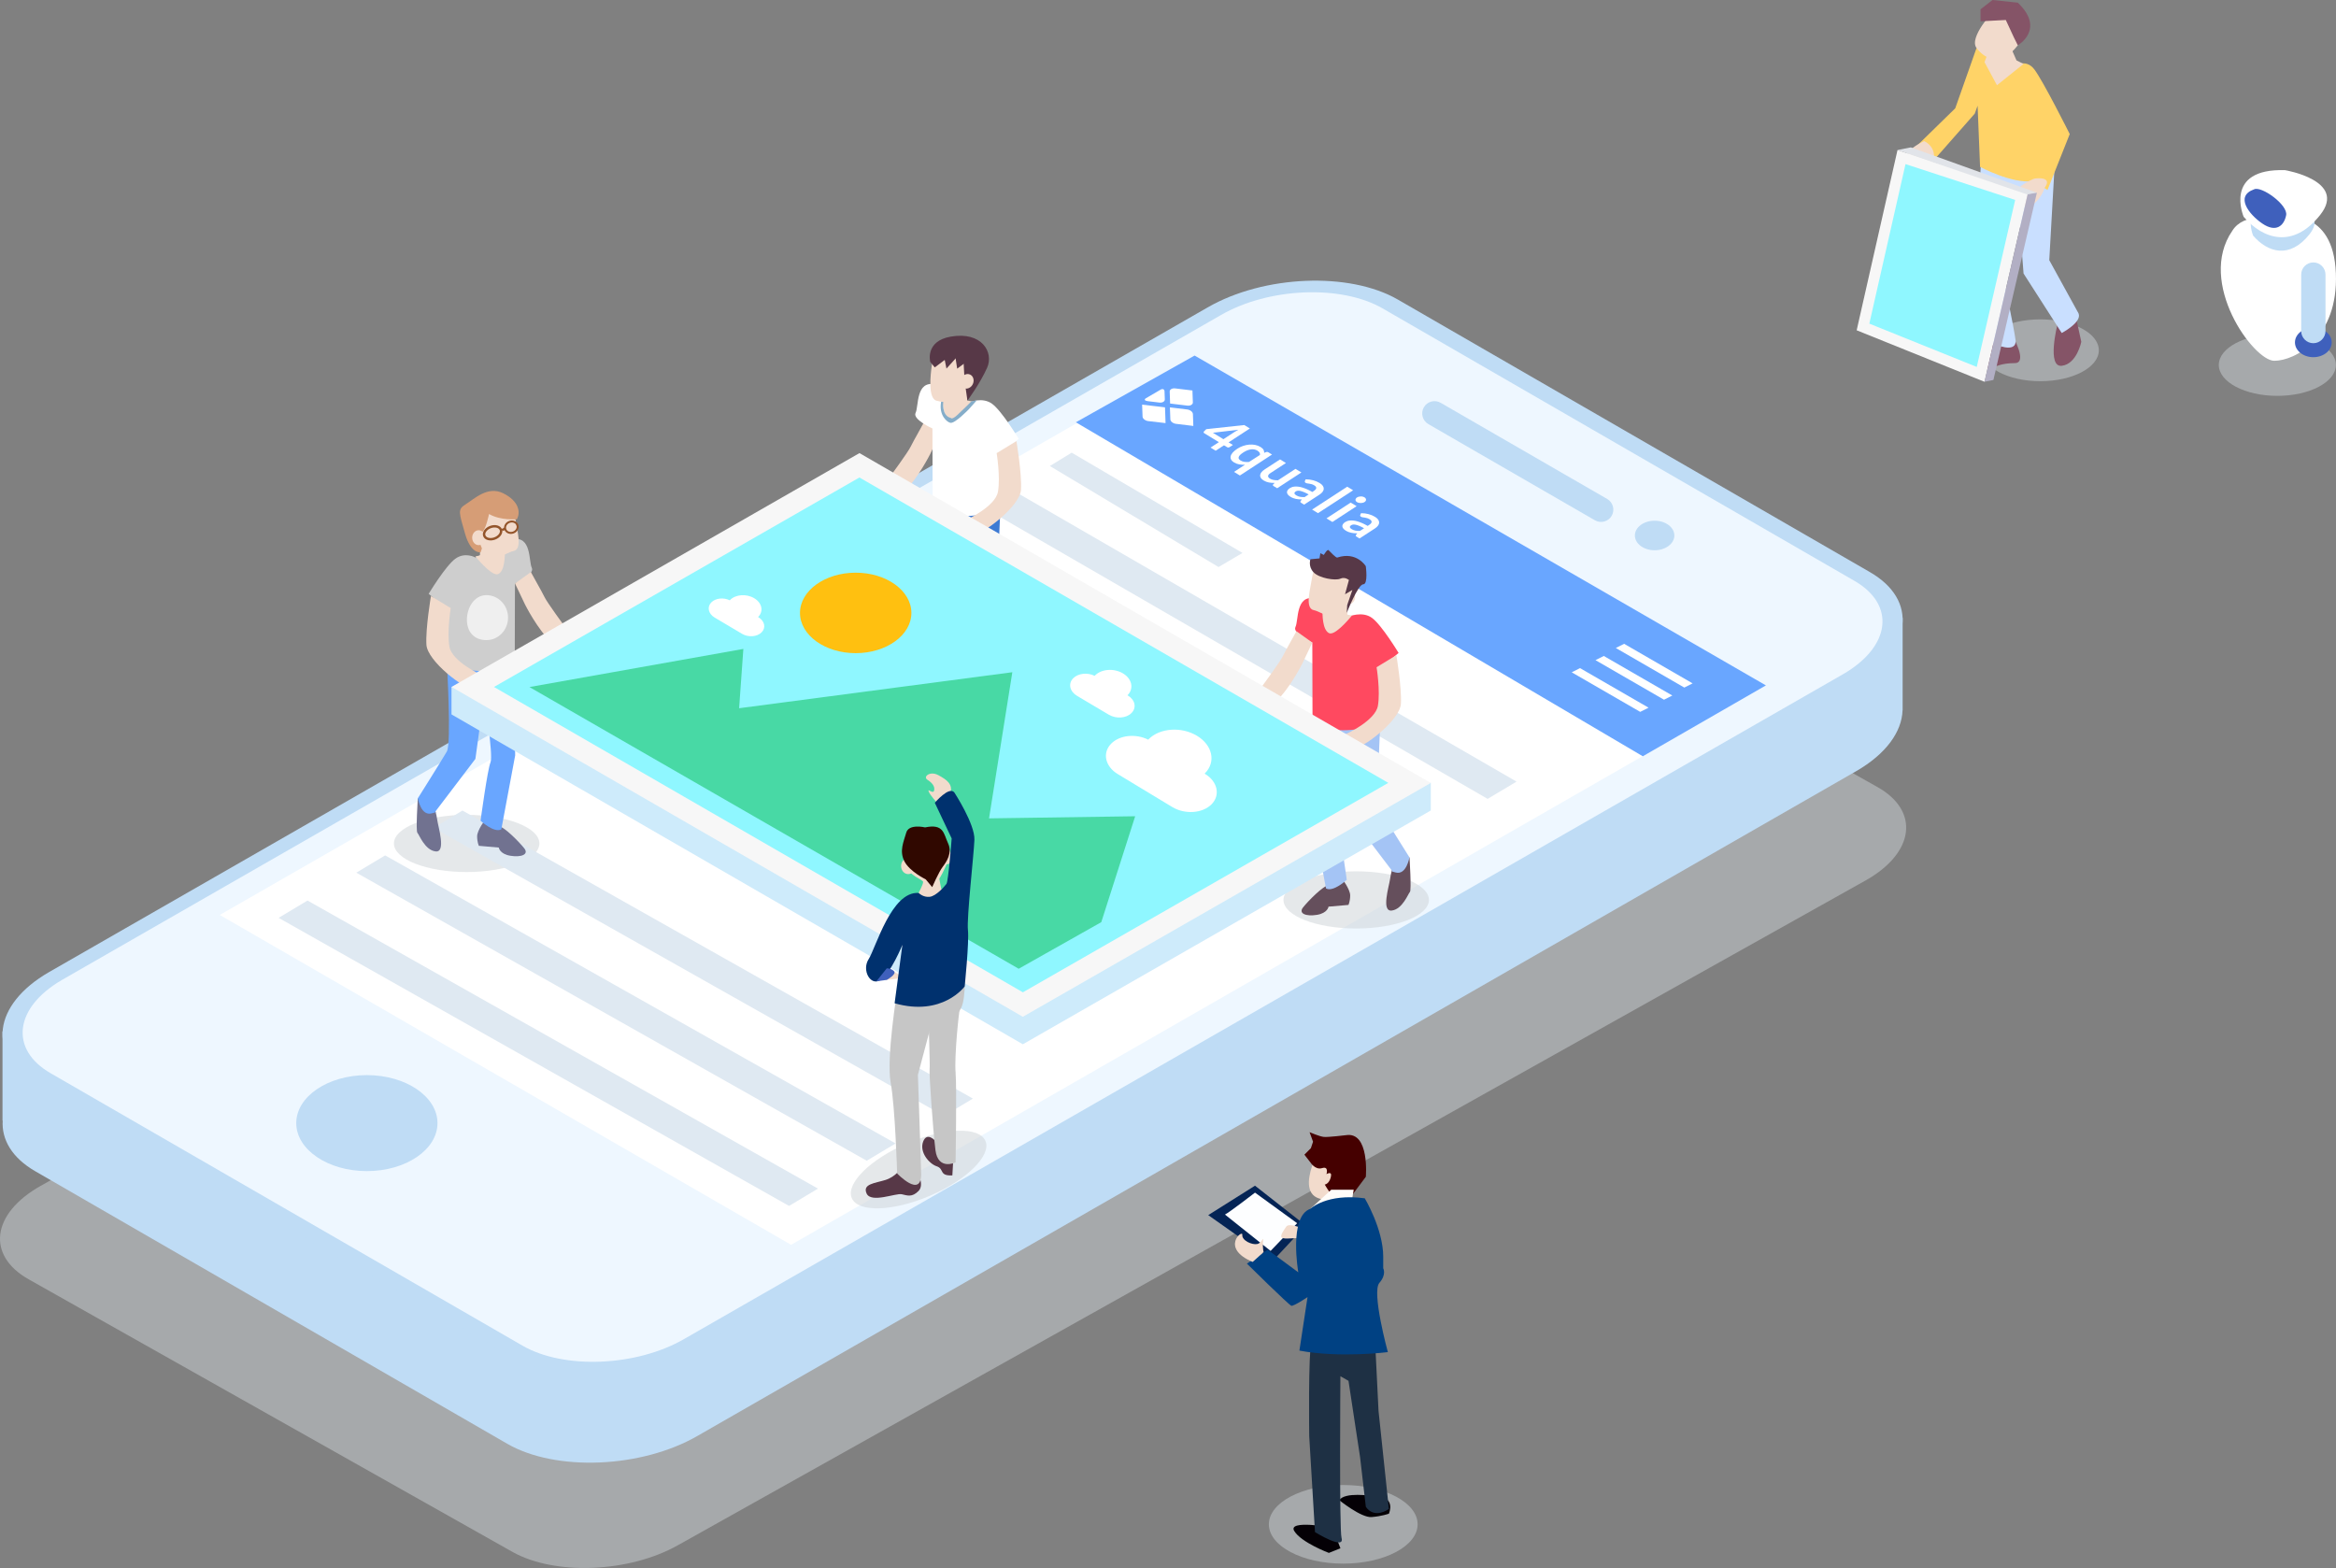 <?xml version="1.0" encoding="utf-8"?>
<!-- Generator: Adobe Illustrator 23.0.6, SVG Export Plug-In . SVG Version: 6.00 Build 0)  -->
<svg version="1.1" id="レイヤー_1" xmlns="http://www.w3.org/2000/svg" xmlns:xlink="http://www.w3.org/1999/xlink" x="0px"
	 y="0px" viewBox="0 0 551.48 370.15" style="enable-background:new 0 0 551.48 370.15;" xml:space="preserve">
<rect x="0" y="0" width="551.48" height="370.15" fill="#808080" stroke="none"/>
<style type="text/css">
	.st0{opacity:0.5;fill:#CCD2D6;enable-background:new    ;}
	.st1{fill:#BFDCF5;}
	.st2{fill:#EEF7FF;}
	.st3{fill:#FFFFFF;}
	.st4{fill:#69A6FF;}
	.st5{fill:#DFE9F2;}
	.st6{fill:#717290;}
	.st7{fill:#CECECE;}
	.st8{fill:#F2DBCC;}
	.st9{fill:#EFEFEF;}
	.st10{fill:#D69D76;}
	.st11{fill:#654F5C;}
	.st12{fill:#3D7AD3;}
	.st13{fill:#573847;}
	.st14{fill:#85ADC9;}
	.st15{fill:#A4C4F5;}
	.st16{fill:#FF4960;}
	.st17{fill:#CEEBFB;}
	.st18{fill:#8FF7FF;}
	.st19{fill:#F7F7F7;}
	.st20{fill:#48D9A5;}
	.st21{fill:#FFC010;}
	.st22{fill:#300800;}
	.st23{fill:#C6C6C6;}
	.st24{fill:#00316E;}
	.st25{fill:#3F60BC;}
	.st26{fill:none;stroke:#93542A;stroke-width:0.567;stroke-miterlimit:10;}
	.st27{fill:none;stroke:#93542A;stroke-width:0.465;stroke-miterlimit:10;}
	.st28{fill:none;stroke:#93542A;stroke-width:0.545;stroke-miterlimit:10;}
	.st29{fill:#042455;}
	.st30{fill:#FDFEFF;}
	.st31{fill:#040005;}
	.st32{fill:#1E3044;}
	.st33{fill:#450000;}
	.st34{fill:#FFFDFA;}
	.st35{fill:#004183;}
	.st36{fill:#855467;}
	.st37{fill:#C9DFFF;}
	.st38{fill:#FFD367;}
	.st39{fill:#B2AFC4;}
	.st40{fill:#E1E4E9;}
</style>
<path class="st0" d="M120.96,366.34c10.01,5.64,27.57,4.94,39.13-1.59l280.35-156.91c11.57-6.51,12.82-16.4,2.8-22.04l-114.19-64.33
	c-10.03-5.64-27.58-4.93-39.13,1.58L9.57,279.96c-11.56,6.52-12.83,16.4-2.81,22.04L120.96,366.34z"/>
<path class="st1" d="M0.59,243.47h23.23L285.09,93.64c13.24-7.64,33.46-8.48,44.93-1.86l93.7,54.09h25.45v21.82h-0.02
	c-0.16,5.01-3.83,10.26-10.93,14.35L164.68,338.96c-13.25,7.65-33.48,8.48-44.94,1.86L8.32,276.49c-5.48-3.16-7.98-7.48-7.68-11.96
	H0.59V243.47z"/>
<path class="st1" d="M11.56,229.49c-13.25,7.65-14.7,19.32-3.23,25.94l111.42,64.33c11.46,6.62,31.69,5.78,44.94-1.87l273.52-156.91
	c13.24-7.64,14.7-19.32,3.23-25.93L330.01,70.72c-11.46-6.62-31.69-5.78-44.93,1.86L11.56,229.49z"/>
<path class="st2" d="M123.36,317.67c9.76,5.64,26.9,4.94,38.18-1.59l273.54-156.91c11.29-6.51,12.51-16.4,2.73-22.04L326.4,72.8
	c-9.78-5.64-26.91-4.93-38.18,1.58L14.68,231.3c-11.27,6.52-12.52,16.4-2.75,22.04L123.36,317.67z"/>
<polygon class="st3" points="51.88,215.99 186.76,293.86 416.9,161.8 282.02,83.93 "/>
<ellipse class="st1" cx="86.61" cy="265.13" rx="16.67" ry="11.33"/>
<g>
	<path class="st1" d="M376.52,122.82l-39.31-22.7c-1.39-0.8-1.87-2.59-1.07-3.97l0,0c0.8-1.39,2.59-1.87,3.97-1.06l39.31,22.7
		c1.39,0.8,1.87,2.59,1.07,3.97l0,0C379.7,123.14,377.91,123.62,376.52,122.82z"/>
	<ellipse class="st1" cx="390.62" cy="126.41" rx="4.66" ry="3.49"/>
</g>
<polygon class="st4" points="282.02,83.93 416.9,161.8 387.83,178.53 253.99,99.69 "/>
<ellipse class="st0" cx="110.17" cy="199.11" rx="17.17" ry="6.75"/>
<ellipse transform="matrix(0.919 -0.393 0.393 0.919 -91.106 107.536)" class="st0" cx="217" cy="276.2" rx="17.17" ry="6.75"/>
<ellipse class="st0" cx="320.17" cy="212.44" rx="17.17" ry="6.75"/>
<g>
	<polygon class="st5" points="186.28,284.68 65.78,216.68 72.6,212.59 193.1,280.59 	"/>
</g>
<g>
	<polygon class="st5" points="204.62,274.01 84.12,206.01 90.93,201.93 211.43,269.93 	"/>
</g>
<g>
	<polygon class="st5" points="222.87,263.43 102.37,195.43 109.18,191.34 229.68,259.34 	"/>
</g>
<g>
	<path class="st6" d="M102.53,190.58c0,0,0.51,1.53,0.71,3.06s2.14,7.66-0.41,7.35s-3.88-3.98-4.29-4.39s0.1-8.17,0.1-8.17
		L102.53,190.58z"/>
	<path class="st6" d="M114.58,193.44c0,0-1.94,2.55-1.94,3.98s0.41,2.25,0.41,2.25l4.7,0.41c0,0,0.2,1.53,2.76,1.94
		c2.55,0.41,4.39-0.31,3.27-1.74c-1.12-1.43-4.8-5.21-6.03-5.21C116.52,195.07,114.58,193.44,114.58,193.44z"/>
	<path class="st4" d="M105.49,156.27c0,0,1.12,19.2,0,21.14s-6.84,11.03-6.84,11.03s0.71,4.29,3.27,3.57s0.61-0.1,0.61-0.1
		l9.7-12.76l2.04-14.81l0,0c0,0,2.25,13.99,1.53,15.62c-0.71,1.63-2.35,13.79-2.35,13.79s3.17,2.96,4.9,2.04l3.27-17.46l-0.41-25.22
		L105.49,156.27z"/>
	<path class="st7" d="M112.23,131.6c0,0-2.45-1.38-4.75,0.31c-2.3,1.68-6.28,8.27-6.28,8.27s2.6,2.3,3.68,2.76
		c1.07,0.46,0,13.79,0,13.79s5,1.89,10.26,1.68c3.44-0.13,6.38-1.53,6.38-1.53l0.05-19.15c0,0,4.75-2.14,3.98-3.68
		c-0.77-1.54,0-7.66-4.6-6.74L112.23,131.6z"/>
	<path class="st8" d="M120.05,119.5c0.92,0.61,1.38,1.23,1.68,3.37c0.31,2.14,1.68,6.74-0.46,7.2c-2.14,0.46-3.98,2.76-6.13,0.15
		c-2.14-2.6-4.29-6.89-4.29-7.35C110.86,122.41,120.05,119.5,120.05,119.5z"/>
	<path class="st8" d="M117.6,130.07l1.58-0.05c0,0,0.17,3.63-0.98,5.02c-0.28,0.34-0.58,0.54-0.91,0.54c-1.68,0-5.05-4.24-5.05-4.24
		l1.07-0.2l0.05-3.17L117.6,130.07z"/>
	<path class="st8" d="M106.41,143.55c0,0-0.92,5.59-0.31,9.11s7.51,6.66,7.51,6.66s1.99-0.77,1.99,0.46s0.31,3.75-2.91,3.37
		c-3.22-0.38-11.79-7.12-12.02-10.95s1.07-11.49,1.07-11.49L106.41,143.55z"/>
	<path class="st8" d="M125.33,135.05c0.08,0.23,2.6,4.6,3.22,5.9c0.61,1.3,4.9,7.12,4.9,7.12s0.08,6.59-3.22,3.6
		c-3.29-2.99-6.28-8.96-6.28-8.96l-2.37-4.98L125.33,135.05z"/>
	<path class="st9" d="M119.94,145.8c0,2.93-2.29,5.31-5.11,5.31s-4.6-1.87-4.6-4.8c0-2.93,1.78-5.82,4.6-5.82
		S119.94,142.87,119.94,145.8z"/>
	<path class="st10" d="M115.45,121.34c0,0-0.77,3.83-1.68,4.29c-0.92,0.46-1.53,0-1.53,0l1.53,3.83l-0.31,0.92
		c0,0-2.3,0.46-3.68-4.44c-1.38-4.9-1.84-5.67,0.15-6.89c1.99-1.23,5.21-4.44,8.88-2.6c3.68,1.84,4.14,4.44,3.22,6.13
		C122.04,122.57,118.21,122.95,115.45,121.34z"/>
	<ellipse class="st8" cx="113" cy="126.93" rx="1.53" ry="1.76"/>
</g>
<polygon class="st3" points="397.63,162.31 381.46,152.97 383.42,151.98 399.59,161.32 "/>
<polygon class="st3" points="392.84,165.18 376.66,155.84 378.62,154.85 394.8,164.19 "/>
<polygon class="st3" points="387.22,168.05 371.05,158.71 373.01,157.72 389.19,167.06 "/>
<g>
	<polygon class="st5" points="287.67,133.86 247.85,110.01 253,106.86 293.33,130.53 	"/>
</g>
<g>
	<polygon class="st5" points="351.2,188.59 232.33,119.86 239.15,115.78 358.02,184.51 	"/>
</g>
<g>
	<path class="st8" d="M218.21,99.54c-0.08,0.23-2.6,4.6-3.22,5.9c-0.61,1.3-4.9,7.12-4.9,7.12s-0.08,6.59,3.22,3.6
		c3.29-2.99,6.28-8.96,6.28-8.96l2.37-4.98L218.21,99.54z"/>
	<path class="st11" d="M239.17,154c0,0-0.51,1.53-0.71,3.06s-2.14,7.66,0.41,7.35s3.88-3.98,4.29-4.39c0.41-0.41-0.1-8.17-0.1-8.17
		L239.17,154z"/>
	<path class="st11" d="M227.12,156.86c0,0,1.94,2.55,1.94,3.98c0,1.43-0.41,2.25-0.41,2.25l-4.7,0.41c0,0-0.2,1.53-2.76,1.94
		s-4.39-0.31-3.27-1.74c1.12-1.43,4.8-5.21,6.03-5.21C225.18,158.49,227.12,156.86,227.12,156.86z"/>
	<path class="st12" d="M236.21,119.68c0,0-1.12,19.2,0,21.14s6.84,11.03,6.84,11.03s-0.71,4.29-3.27,3.57
		c-2.55-0.71-0.61-0.1-0.61-0.1l-9.7-12.76l0.41-14.81h-2.45c0,0-2.25,13.99-1.53,15.62c0.71,1.63,2.35,13.79,2.35,13.79
		s-3.17,2.96-4.9,2.04l-3.27-17.46l0.41-25.22L236.21,119.68z"/>
	<path class="st3" d="M228.91,94.97c0,0,3.01-1.33,5.31,0.36c2.3,1.68,6.28,8.27,6.28,8.27s-2.6,2.3-3.68,2.76
		c-1.07,0.46,0,13.79,0,13.79s-5,1.89-10.26,1.68c-3.44-0.13-6.38-1.53-6.38-1.53l-0.05-19.15c0,0-4.75-2.14-3.98-3.68
		c0.77-1.53,0-7.66,4.6-6.74L228.91,94.97z"/>
	<path class="st8" d="M221.66,82.92c-0.92,0.61-1.38,1.23-1.68,3.37c-0.31,2.14-0.97,7.86,1.17,8.32s4.06,1.07,6.2-1.53
		c2.14-2.6,3.5-6.33,3.5-6.79S221.66,82.92,221.66,82.92z"/>
	<path class="st8" d="M224.11,93.49l-1.58-0.05c0,0-0.17,3.63,0.98,5.02c0.28,0.34,0.58,0.54,0.91,0.54c1.68,0,5.05-4.24,5.05-4.24
		l-1.07-0.2l-0.05-3.17L224.11,93.49z"/>
	<path class="st8" d="M235.29,106.97c0,0,0.92,5.59,0.31,9.11c-0.61,3.52-7.51,6.66-7.51,6.66s-1.99-0.77-1.99,0.46
		c0,1.23-0.31,3.75,2.91,3.37c3.22-0.38,11.79-7.12,12.02-10.95c0.23-3.83-1.07-11.49-1.07-11.49L235.29,106.97z"/>
	<path class="st13" d="M227.32,82.72l-2.25,2.49l-1.63,1.8l-0.41-2.04l-2.35,1.76l-1.07-1.3c0,0-1.3-4.9,4.85-5.97
		c7.31-1.27,10.21,3.68,8.58,7.35s-4.65,7.76-4.65,7.76l-0.66-4.62L227.32,82.72z"/>
	
		<ellipse transform="matrix(0.414 -0.91 0.91 0.414 51.974 260.507)" class="st8" cx="228.25" cy="89.9" rx="1.76" ry="1.53"/>
	<path class="st13" d="M225.51,84.04l0.46,2.99l2.99-2.22c0,0-0.77-2.76-1-2.76S225.51,84.04,225.51,84.04z"/>
	<path class="st14" d="M224.49,98.67c0,0,0.23,0.49,1.56-0.74c1.33-1.23,3.27-3.17,3.27-3.17l1.29-0.27c0,0-1.67,1.9-1.88,2.11
		c-0.2,0.2-3.26,3.37-4.33,3.22c-0.77-0.11-2.83-1.76-2.22-4.98l0.5,0.03C222.68,94.87,222.24,98.16,224.49,98.67z"/>
</g>
<g>
	<path class="st11" d="M328.86,204.54c0,0-0.51,1.53-0.71,3.06c-0.2,1.53-2.14,7.66,0.41,7.35c2.55-0.31,3.88-3.98,4.29-4.39
		s-0.1-8.17-0.1-8.17L328.86,204.54z"/>
	<path class="st11" d="M316.81,207.39c0,0,1.94,2.55,1.94,3.98s-0.41,2.25-0.41,2.25l-4.7,0.41c0,0-0.2,1.53-2.76,1.94
		s-4.39-0.31-3.27-1.74c1.12-1.43,4.8-5.21,6.02-5.21C314.87,209.03,316.81,207.39,316.81,207.39z"/>
	<path class="st15" d="M325.9,170.22c0,0-1.12,19.2,0,21.14s6.84,11.03,6.84,11.03s-0.71,4.29-3.27,3.57
		c-2.55-0.71-0.61-0.1-0.61-0.1l-9.7-12.76l0.41-14.81h-2.45c0,0-2.25,13.99-1.53,15.62c0.71,1.63,2.35,13.79,2.35,13.79
		s-3.17,2.96-4.9,2.04l-3.27-17.46l0.41-25.22L325.9,170.22z"/>
	<path class="st16" d="M318.39,145.56c0,0,3.22-1.38,5.51,0.31c2.3,1.68,6.28,8.27,6.28,8.27s-2.6,2.3-3.68,2.76
		c-1.07,0.46,0,13.79,0,13.79s-5,1.89-10.26,1.68c-3.44-0.13-6.38-1.53-6.38-1.53l-0.05-19.15c0,0-4.75-2.14-3.98-3.68
		c0.77-1.53,0-7.66,4.6-6.74L318.39,145.56z"/>
	<path class="st8" d="M311.35,133.46c-0.92,0.61-1.38,1.23-1.68,3.37c-0.31,2.14-1.68,6.74,0.46,7.2c2.14,0.46,3.98,2.76,6.13,0.15
		s4.29-6.89,4.29-7.35C320.54,136.37,311.35,133.46,311.35,133.46z"/>
	<ellipse class="st8" cx="318.39" cy="140.89" rx="1.53" ry="1.76"/>
	<path class="st8" d="M313.8,144.03l-1.58-0.05c0,0-0.17,3.63,0.98,5.02c0.28,0.34,0.58,0.54,0.91,0.54c1.68,0,5.05-4.24,5.05-4.24
		l-1.07-0.2l-0.05-3.17L313.8,144.03z"/>
	<path class="st13" d="M315.69,131.62c-0.29,0.1-1.74-1.43-2.04-1.74c-0.31-0.31-1.12,1.12-1.12,1.12l-0.82-0.41l-0.2,1.23
		l-2.14,0.2c0,0-0.61,1.63,0.71,3.06c1.32,1.43,5.21,2.04,6.33,1.53c1.12-0.51,2.04,0.31,2.04,0.31l-0.92,3.37l1.74-1.02l-1.23,3.57
		l-0.1,1.84c0,0,2.66-6.74,3.88-6.74s0.61-4.29,0.61-4.29S320.28,130.09,315.69,131.62z"/>
	<path class="st8" d="M324.98,157.51c0,0,0.92,5.59,0.31,9.11c-0.61,3.52-7.51,6.66-7.51,6.66s-1.99-0.77-1.99,0.46
		s-0.31,3.75,2.91,3.37c3.22-0.38,11.79-7.12,12.02-10.95c0.23-3.83-1.07-11.49-1.07-11.49L324.98,157.51z"/>
	<path class="st8" d="M306.06,149.01c-0.08,0.23-2.6,4.6-3.22,5.9c-0.61,1.3-4.9,7.12-4.9,7.12s-0.08,6.59,3.22,3.6
		c3.29-2.99,6.28-8.96,6.28-8.96l2.37-4.98L306.06,149.01z"/>
</g>
<polygon class="st17" points="327.53,184.79 327.53,185.41 202.9,113.46 117.66,162.31 117.9,161.08 106.59,162.15 106.59,168.65 
	241.47,246.52 337.78,191.33 337.78,184.79 "/>
<g>
	<polygon class="st18" points="111.6,162.16 202.9,109.84 332.77,184.82 241.47,237.14 	"/>
	<path class="st19" d="M202.89,112.72l124.86,72.09l-86.27,49.44l-124.86-72.08L202.89,112.72 M202.9,106.96l-96.31,55.2
		l134.88,77.87l96.31-55.2L202.9,106.96L202.9,106.96z"/>
</g>
<polygon class="st20" points="124.99,162.19 175.49,153.19 174.49,167.19 238.99,158.69 233.49,193.19 267.99,192.69 259.99,217.69 
	240.49,228.69 "/>
<ellipse class="st21" cx="202.01" cy="144.69" rx="13.15" ry="9.5"/>
<g>
	<path class="st8" d="M211.3,229.52l1.53,0.92l-0.69,0.54c0,0-3.52,0.46-3.14,0.31C209.39,231.13,211.3,229.52,211.3,229.52z"/>
	<path class="st13" d="M220.84,269.36c0,0-1.99-2.3-2.91,0.15c-0.92,2.45,1.38,5.21,3.22,5.82c1.84,0.61,0.46,2.3,3.68,2.14
		l0.31-5.36L220.84,269.36z"/>
	<path class="st13" d="M212.72,275.79c0,0-1.23,1.99-3.68,2.76s-5.51,0.92-4.44,3.22c1.07,2.3,6.89-0.15,8.27,0.15
		c1.38,0.31,2.45,0.77,3.98-0.77s-0.46-4.9-0.46-4.9L212.72,275.79z"/>
	<path class="st8" d="M216.86,210.8c0,0,1.07-1.99,1.07-2.6s-3.68-1.53-3.68-3.83s1.07-6.89,2.6-6.59c1.53,0.31,8.58,1.07,7.35,4.44
		s-2.45,5.21-2.45,5.21l0.46,2.45l1.53-0.15C223.75,209.72,220.38,216.16,216.86,210.8z"/>
	<ellipse class="st8" cx="214.41" cy="204.44" rx="1.68" ry="1.91"/>
	<ellipse class="st8" cx="223.29" cy="202.45" rx="1.68" ry="1.61"/>
	<path class="st22" d="M218.39,195.32c0,0-3.83-0.92-4.44,1.23s-1.68,4.29-0.46,6.74c1.23,2.45,5.05,4.29,5.05,4.29l1.53,1.84
		c0,0,1.53-3.52,2.45-4.75s2.37-3.29,1.3-5.59S222.83,194.4,218.39,195.32z"/>
	<path class="st23" d="M213.33,232.14l-1.53,1.84c0,0-2.6,15.78-1.53,21.6s1.53,21.44,1.53,21.44s5.67,5.94,5.67,0.15
		c0-0.92-0.77-23.44-0.77-23.44l3.22-12.1c0,0,4.9,0.92,7.05-3.83c1.14-2.52,0.77-9.19,0.77-9.19L213.33,232.14z"/>
	<path class="st23" d="M226.66,237.65c-0.31,1.23-1.38,11.79-1.07,15.47s0,21.29,0,21.29s-4.14,1.99-4.75-2.91
		s-1.53-18.38-1.38-18.99s-0.31-13.17-0.31-13.17L226.66,237.65z"/>
	<path class="st8" d="M221.07,189.35c0,0-1.53-1.68-1.84-2.53c-0.31-0.84,1.07,0.77,1.3-0.23s-0.54-1.84-1.61-2.53
		s0.61-2.14,2.6-1.07c1.99,1.07,3.52,2.14,2.83,4.29L221.07,189.35z"/>
	<path class="st24" d="M219.46,211.71c1.53-0.15,3.52-2.45,3.98-3.06s1.23-10.72,1.23-10.72l-3.98-8.42c0,0,3.37-3.98,4.6-2.45
		c0,0,4.9,7.51,4.75,11.18c-0.15,3.68-1.84,18.38-1.53,21.29s-0.77,13.33-0.77,13.33s-5.21,7.2-16.54,3.98l1.84-13.79
		c0,0-2.76,6.79-5.21,8.32c-2.35,1.47-4.44-2.35-2.76-4.95s5.36-16.08,11.79-15.62C216.86,210.8,217.93,211.87,219.46,211.71z"/>
	<path class="st25" d="M206.9,231.65l2.45-0.33c0,0,2.35-1.3,1.74-2.02c-0.61-0.71-1.74-0.71-1.74-0.71L206.9,231.65z"/>
</g>
<g>
	<path class="st3" d="M266.23,164.16l-0.06-0.03c0.02-0.02,0.04-0.04,0.06-0.06c1.51-1.55,1-3.84-1.13-5.11
		c-2.14-1.27-5.1-1.04-6.61,0.51c-0.02,0.02-0.04,0.05-0.07,0.07c-1.71-0.84-3.91-0.6-5.07,0.58c-1.23,1.26-0.82,3.12,0.92,4.15
		l7.5,4.45c1.74,1.03,4.15,0.85,5.37-0.42C268.38,167.05,267.97,165.19,266.23,164.16z"/>
</g>
<g>
	<path class="st3" d="M179.02,145.69l-0.05-0.03c0.02-0.02,0.03-0.03,0.05-0.05c1.3-1.34,0.87-3.31-0.98-4.4
		c-1.85-1.09-4.39-0.9-5.7,0.44c-0.02,0.02-0.04,0.04-0.06,0.06c-1.47-0.72-3.37-0.52-4.36,0.5c-1.06,1.09-0.7,2.69,0.8,3.58
		l6.46,3.83c1.5,0.89,3.57,0.73,4.63-0.36C180.88,148.18,180.52,146.58,179.02,145.69z"/>
</g>
<g>
	<path class="st3" d="M284.48,182.69l-0.1-0.06c0.03-0.03,0.07-0.06,0.1-0.1c2.63-2.66,1.78-6.61-1.89-8.83s-8.78-1.86-11.41,0.79
		c-0.04,0.04-0.07,0.08-0.11,0.12c-2.93-1.47-6.73-1.1-8.74,0.94c-2.14,2.16-1.45,5.37,1.54,7.18l12.87,7.78
		c2.99,1.8,7.14,1.52,9.28-0.64C288.15,187.71,287.46,184.5,284.48,182.69z"/>
</g>
<g>
	
		<ellipse transform="matrix(0.94 -0.341 0.341 0.94 -35.917 47.178)" class="st26" cx="116.29" cy="125.79" rx="2.08" ry="1.44"/>
	
		<ellipse transform="matrix(0.94 -0.341 0.341 0.94 -35.205 48.61)" class="st27" cx="120.72" cy="124.48" rx="1.51" ry="1.33"/>
	<line class="st28" x1="119.27" y1="124.77" x2="118.5" y2="125.12"/>
</g>
<g>
	<ellipse class="st0" cx="317.11" cy="359.84" rx="17.56" ry="9.28"/>
	<polygon class="st29" points="285.24,286.85 300.5,297.62 308.27,289.31 296.28,279.9 	"/>
	<path class="st30" d="M289.19,286.72c1.09-0.55,7.09-5.18,7.09-5.18l9.95,7.22l-6.27,6.54L289.19,286.72z"/>
	<path class="st8" d="M309.36,290.67c-0.41,0-4.91-2.32-5.72-1.09s-1.77,2.45-0.68,2.73c1.09,0.27,4.09-0.41,4.5,0.41
		C307.86,293.53,309.36,290.67,309.36,290.67z"/>
	<path class="st31" d="M314.54,360.59c0,0-10.63-1.91-9,0.82c1.64,2.73,8.18,5.18,8.18,5.18l2.73-1.09L314.54,360.59z"/>
	<path class="st31" d="M324.35,353.14c-0.82,0-6.81-1-8.18,1c0,0,5.18,4.19,7.63,3.99s4.09-0.8,4.09-0.8S329.8,353.14,324.35,353.14
		z"/>
	<path class="st32" d="M309.63,316.16c-0.82,3.54-0.55,22.9-0.55,22.9l1.36,22.62c0,0,7.14,4.42,6.27,1.36
		c-0.55-1.91-0.27-38.16-0.27-38.16l1.91,1.09l2.73,17.99l1.36,11.72c0,0,1.64,3,5.45,0.55l-2.45-23.17l-0.82-16.63L309.63,316.16z"
		/>
	<path class="st8" d="M311.81,270.63c0,0-8.51,14.78,4.09,12.27C315.9,282.9,324.9,269.41,311.81,270.63z"/>
	<path class="st33" d="M317.74,267.98c0,0-4.19,0.51-5.21,0.41s-3.37-1.12-3.37-1.12l0.82,2.25l-0.51,1.53l-1.53,1.53l1.43,1.84
		c0,0,1.12,1.84,2.76,1.33c1.64-0.51,1.02,1.43,1.02,1.43s1.43-0.92,1.02,0.72c-0.41,1.64-1.43,1.74-1.43,1.74s1.12,1.94,1.53,2.15
		c0.41,0.2,3.88,1.74,3.88,1.74l4.29-5.72C322.45,277.79,323.37,267.06,317.74,267.98z"/>
	<polygon class="st34" points="309.36,285.35 314.27,280.86 319.58,280.86 319.17,283.31 	"/>
	<path class="st35" d="M322.19,282.88c0,0,4.36,7.26,4.36,13.8s0,2.72,0,2.72s0.83,1.46-0.91,3.45c-1.88,2.16,2,16.34,2,16.34
		s-11.36,1.44-20.88-0.36l1.92-12.62c0,0-3.27,2.18-3.82,2.04c-0.55-0.14-10.49-9.95-10.49-9.95l4.91-3.27l7.22,5.32
		c0,0-2.32-13.22,2.86-14.99C309.36,285.35,313.19,281.65,322.19,282.88z"/>
	<path class="st8" d="M298.32,295.57c0,0-0.27-0.82-0.14-2.45c0.13-1.63-0.14,0.27-1.36,0.55c-1.23,0.27-3.68-0.82-3.54-2.18
		c0.14-1.36-5.32,3.13,2.45,6.41L298.32,295.57z"/>
</g>
<g>
	<g>
		<g>
			<path class="st3" d="M275.16,99.88l-0.03-0.92l0,0l-0.03-0.94l-0.07-1.86L273.7,96l0,0l-1.37-0.16l-2.7-0.32l0.1,2.7l0,0v0.11
				c0.02,0.51,0.63,0.99,1.36,1.08l0.28,0.03l0,0L275.16,99.88z"/>
		</g>
	</g>
	<g>
		<g>
			<path class="st3" d="M281.61,94.99l-0.07-1.89l0,0l-0.03-0.92l-3.91-0.47l0,0l-0.16-0.02c-0.73-0.09-1.32,0.26-1.3,0.76
				l0.01,0.19l0,0l0.09,2.62l1.33,0.16l0,0l2.73,0.33C281.04,95.84,281.62,95.49,281.61,94.99z"/>
		</g>
		<g>
			<path class="st3" d="M281.72,100.55l-0.03-0.92l0,0l-0.07-1.89c-0.02-0.51-0.63-0.99-1.37-1.08l-2.73-0.33l0,0l-1.33-0.16
				l0.1,2.7l0,0v0.11c0.02,0.51,0.63,0.99,1.37,1.08l0.28,0.03l0,0L281.72,100.55z"/>
		</g>
		<g>
			<path class="st3" d="M273.97,92c0.51-0.3,0.93-0.12,0.95,0.38l0.07,1.89c0.02,0.51-0.57,0.85-1.3,0.76l-2.73-0.33
				c-0.73-0.09-0.92-0.4-0.41-0.7L273.97,92z"/>
		</g>
	</g>
</g>
<g>
	<path class="st3" d="M291.06,105.04l-0.8,0.52c-0.08,0.05-0.16,0.08-0.27,0.08s-0.2-0.02-0.29-0.07l-0.74-0.45l-1.97,1.28
		l-1.21-0.74l1.97-1.28l-3.44-2.1c-0.1-0.06-0.15-0.13-0.16-0.21s0.01-0.15,0.08-0.22l0.55-0.54l8.97-0.97l1.32,0.81l-5.03,3.28
		L291.06,105.04z M288.82,103.68l2.64-1.72c0.25-0.16,0.54-0.33,0.88-0.51l-6,0.71L288.82,103.68z"/>
	<path class="st3" d="M300.3,107.3l-7.59,4.95l-1.39-0.85l2.59-1.69c-0.47,0.02-0.93-0.01-1.37-0.09s-0.85-0.24-1.23-0.47
		c-0.32-0.19-0.54-0.41-0.67-0.66s-0.17-0.51-0.11-0.78c0.06-0.28,0.22-0.57,0.48-0.87c0.26-0.3,0.63-0.6,1.09-0.91
		c0.42-0.28,0.88-0.5,1.36-0.66c0.48-0.17,0.96-0.27,1.45-0.31c0.49-0.04,0.96-0.02,1.41,0.07c0.45,0.09,0.87,0.25,1.25,0.48
		c0.36,0.22,0.6,0.45,0.72,0.67c0.12,0.23,0.17,0.47,0.16,0.72l0.4-0.17c0.22-0.08,0.42-0.06,0.6,0.05L300.3,107.3z M297.45,107.4
		c0.03-0.22,0-0.41-0.11-0.57c-0.11-0.17-0.27-0.31-0.49-0.45c-0.21-0.13-0.44-0.22-0.69-0.27c-0.25-0.05-0.51-0.06-0.79-0.03
		c-0.28,0.03-0.57,0.1-0.88,0.22c-0.31,0.12-0.63,0.29-0.96,0.5c-0.33,0.22-0.59,0.42-0.77,0.6c-0.18,0.19-0.29,0.36-0.33,0.51
		c-0.05,0.16-0.03,0.3,0.05,0.43c0.08,0.13,0.21,0.25,0.39,0.36c0.29,0.18,0.6,0.29,0.92,0.33c0.32,0.05,0.68,0.05,1.08,0.02
		L297.45,107.4z"/>
	<path class="st3" d="M307.23,111.53l-5.72,3.73l-0.85-0.52c-0.18-0.11-0.22-0.24-0.1-0.38l0.36-0.36c-0.47,0.01-0.93-0.02-1.36-0.1
		s-0.84-0.24-1.23-0.47c-0.32-0.19-0.54-0.4-0.68-0.61c-0.14-0.22-0.19-0.44-0.16-0.67c0.03-0.23,0.13-0.45,0.31-0.68
		c0.18-0.23,0.43-0.44,0.75-0.65l3.64-2.37l1.39,0.85l-3.64,2.37c-0.35,0.23-0.54,0.45-0.57,0.68c-0.03,0.23,0.12,0.44,0.45,0.64
		c0.24,0.15,0.52,0.25,0.84,0.31c0.32,0.06,0.66,0.09,1.04,0.08l4.14-2.7L307.23,111.53z"/>
	<path class="st3" d="M308.24,113.15c1.27,0.01,2.37,0.31,3.31,0.88c0.34,0.21,0.59,0.43,0.74,0.66c0.16,0.23,0.23,0.47,0.22,0.71
		s-0.1,0.48-0.28,0.71c-0.17,0.24-0.43,0.46-0.75,0.67l-3.61,2.35l-0.63-0.39c-0.13-0.08-0.21-0.15-0.25-0.22
		c-0.03-0.07-0.01-0.15,0.07-0.26l0.29-0.35c-0.28,0-0.53-0.02-0.77-0.04c-0.24-0.02-0.47-0.06-0.68-0.1
		c-0.22-0.05-0.43-0.11-0.63-0.19c-0.21-0.08-0.41-0.19-0.62-0.31c-0.24-0.15-0.44-0.31-0.58-0.48c-0.14-0.17-0.22-0.34-0.24-0.52
		s0.03-0.35,0.14-0.53c0.11-0.18,0.29-0.35,0.55-0.52c0.15-0.09,0.32-0.17,0.51-0.24c0.19-0.06,0.41-0.1,0.65-0.12
		c0.24-0.02,0.51-0.01,0.8,0.02c0.29,0.03,0.61,0.1,0.95,0.2c0.34,0.1,0.71,0.24,1.11,0.41s0.82,0.39,1.27,0.65l0.33-0.22
		c0.38-0.25,0.58-0.48,0.6-0.71c0.02-0.22-0.13-0.43-0.44-0.62c-0.23-0.14-0.44-0.24-0.64-0.29c-0.2-0.06-0.39-0.1-0.57-0.12
		c-0.18-0.03-0.34-0.05-0.48-0.07c-0.14-0.02-0.27-0.07-0.39-0.14c-0.1-0.06-0.16-0.13-0.17-0.2c-0.02-0.07-0.01-0.15,0.01-0.21
		L308.24,113.15z M308.95,116.72c-0.42-0.23-0.79-0.42-1.12-0.55c-0.33-0.13-0.61-0.23-0.85-0.28c-0.24-0.05-0.45-0.06-0.63-0.04
		c-0.18,0.02-0.33,0.08-0.45,0.16c-0.24,0.16-0.34,0.31-0.3,0.47c0.04,0.16,0.18,0.31,0.41,0.45c0.29,0.17,0.58,0.29,0.9,0.35
		c0.31,0.06,0.67,0.08,1.08,0.07L308.95,116.72z"/>
	<path class="st3" d="M319.44,115.74l-8.29,5.4l-1.39-0.85l8.29-5.4L319.44,115.74z"/>
	<path class="st3" d="M320.27,119.49l-5.72,3.73l-1.4-0.85l5.72-3.73L320.27,119.49z M322.13,118.52c-0.12,0.08-0.26,0.14-0.41,0.17
		c-0.15,0.04-0.31,0.06-0.47,0.06s-0.32-0.02-0.47-0.05c-0.16-0.04-0.3-0.09-0.42-0.17c-0.12-0.07-0.21-0.16-0.27-0.25
		c-0.06-0.1-0.09-0.19-0.09-0.29c0-0.1,0.03-0.2,0.09-0.29c0.06-0.1,0.14-0.18,0.26-0.26c0.12-0.08,0.26-0.14,0.42-0.18
		c0.15-0.04,0.31-0.06,0.47-0.07c0.16,0,0.31,0.01,0.47,0.05c0.15,0.04,0.29,0.09,0.41,0.16c0.12,0.08,0.22,0.16,0.28,0.26
		s0.09,0.2,0.1,0.3c0,0.1-0.03,0.2-0.09,0.3C322.35,118.35,322.25,118.44,322.13,118.52z"/>
	<path class="st3" d="M321.32,121.14c1.27,0.01,2.37,0.31,3.31,0.88c0.34,0.21,0.59,0.43,0.74,0.66c0.16,0.23,0.23,0.47,0.22,0.71
		s-0.1,0.48-0.28,0.71c-0.17,0.24-0.43,0.46-0.75,0.67l-3.61,2.35l-0.63-0.39c-0.13-0.08-0.21-0.15-0.25-0.22
		c-0.03-0.07-0.01-0.15,0.07-0.26l0.29-0.34c-0.28-0.01-0.53-0.02-0.77-0.04c-0.24-0.02-0.46-0.06-0.68-0.1
		c-0.22-0.05-0.43-0.11-0.64-0.19c-0.21-0.08-0.41-0.19-0.62-0.31c-0.24-0.15-0.44-0.31-0.58-0.48c-0.14-0.17-0.22-0.34-0.24-0.52
		s0.03-0.35,0.14-0.53c0.11-0.18,0.29-0.35,0.55-0.51c0.15-0.09,0.31-0.17,0.51-0.24c0.19-0.06,0.41-0.1,0.65-0.12
		c0.24-0.02,0.51-0.01,0.8,0.02c0.29,0.03,0.61,0.1,0.95,0.2c0.34,0.1,0.71,0.24,1.11,0.41s0.82,0.39,1.27,0.65l0.33-0.22
		c0.38-0.25,0.58-0.48,0.6-0.71c0.02-0.22-0.13-0.43-0.44-0.62c-0.23-0.14-0.44-0.23-0.64-0.29c-0.2-0.06-0.39-0.1-0.57-0.13
		s-0.34-0.05-0.48-0.07c-0.14-0.02-0.27-0.07-0.39-0.14c-0.1-0.06-0.16-0.13-0.17-0.2c-0.02-0.07-0.01-0.15,0.01-0.21L321.32,121.14
		z M322.03,124.7c-0.42-0.23-0.79-0.42-1.12-0.55c-0.32-0.13-0.61-0.23-0.85-0.28c-0.24-0.05-0.45-0.06-0.63-0.04
		c-0.18,0.02-0.33,0.08-0.45,0.16c-0.24,0.16-0.34,0.31-0.3,0.47c0.04,0.16,0.18,0.31,0.41,0.45c0.28,0.17,0.58,0.29,0.9,0.35
		c0.31,0.06,0.67,0.08,1.08,0.07L322.03,124.7z"/>
</g>
<g>
	<ellipse class="st0" cx="537.63" cy="86.15" rx="13.82" ry="7.3"/>
	<path class="st3" d="M536.9,51.67c0,0-7.09-1.71-9.9,2.81c-8.44,12.23,5.01,30.69,9.9,30.69s15.16-5.38,14.55-20.67
		C550.84,49.22,539.46,50.69,536.9,51.67z"/>
	<path class="st1" d="M531.92,55.63c0,0-3.6-8.47,7.21-8.11c0,0,10.81,1.8,6.12,7.75S535.34,59.59,531.92,55.63z"/>
	<path class="st3" d="M529.68,51.18c0,0-4.89-11.49,9.78-11.01c0,0,14.67,2.45,8.32,10.52C541.42,58.76,534.33,56.56,529.68,51.18z"
		/>
	<path class="st25" d="M532.13,44.7c1.71-0.89,8.07,3.67,7.58,6.11c-0.49,2.45-2.34,4.2-5.63,1.96
		C530.91,50.6,527.57,46.32,532.13,44.7z"/>
	<ellipse class="st25" cx="546.13" cy="80.83" rx="4.34" ry="3.49"/>
	<path class="st1" d="M546.13,81.02L546.13,81.02c-1.58,0-2.87-1.29-2.87-2.87V64.82c0-1.58,1.29-2.87,2.87-2.87l0,0
		c1.58,0,2.87,1.29,2.87,2.87v13.33C549,79.72,547.71,81.02,546.13,81.02z"/>
</g>
<ellipse class="st0" cx="481.68" cy="82.69" rx="13.81" ry="7.3"/>
<path class="st36" d="M485.69,76.71c0,0-2.52,10.06,1.05,9.64s4.61-5.66,4.61-5.66l-1.47-6.71L485.69,76.71z"/>
<path class="st36" d="M475.21,79.43c0,0,3.56,6.29,0.42,6.29c-3.14,0-4.61,0.84-5.66,1.26c-1.05,0.42-5.87,0.84-5.87,0.84
	s5.45-7.75,7.75-7.75C472.69,80.06,475.21,79.43,475.21,79.43z"/>
<path class="st37" d="M467.66,38.15l-1.05,22.22l3.98,20.75c0,0,5.58,2.58,5.24-0.84c-0.21-2.1-3.56-18.23-3.56-18.23l1.26-14.46
	l2.93,0.63l1.26,16.35l9.01,14.04c0,0,4.82-2.52,3.98-4.61l-6.92-12.58l1.26-22.22L467.66,38.15z"/>
<path class="st38" d="M488.62,31.65c0,0-6.29-12.58-8.38-15.3c-1.06-1.38-2.33-1.52-3.33-1.33c-1.61-0.21-4.54-0.83-6.49-0.9
	l0.39-1.33l-4.19-1.47l-5.03,14.25l-9.01,8.8l4.4,2.93l9.22-10.48l0.67-1.87l0.58,14.44c0,0,7.54,4.06,12.51,3.37l3.42,2.08
	L488.62,31.65z"/>
<path class="st8" d="M470.7,2.52c0,0-5.97,6.29-4.09,8.8s5.66,4.72,9.75-0.63S470.7,2.52,470.7,2.52z"/>
<path class="st36" d="M476.36,0.63L470.39,0l-2.83,2.2v2.83l5.97-0.31l1.89,4.08l0.94,1.89C476.36,10.69,482.96,6.92,476.36,0.63z"
	/>
<polygon class="st8" points="474.58,10.9 476.05,14.25 477.72,15.09 471.44,20.12 468.5,14.67 469.76,11.32 "/>
<path class="st8" d="M480.45,42.13c-0.66,0.06-4.82,2.31-3.56,2.52s1.89,0.84,1.89,0.84s-2.1,4.19,0.42,3.14s3.56-4.4,3.56-4.4
	S484.85,41.71,480.45,42.13z"/>
<path class="st8" d="M454.25,33.32c0,0-4.19,1.89-3.77,3.35c0.42,1.47,2.72,0.42,3.14,1.68c0.42,1.26,1.89,2.52,1.89,2.52
	s1.26-2.1,1.05-4.4C456.34,34.16,454.25,33.32,454.25,33.32z"/>
<g>
	<polygon class="st18" points="439.82,77.18 448.9,37.08 477.25,46.34 467.59,88.37 	"/>
	<path class="st19" d="M449.85,38.74l25.89,8.46l-9.07,39.42L441.31,76.4L449.85,38.74 M447.96,35.42l-9.64,42.55l30.18,12.16
		l10.27-44.64L447.96,35.42L447.96,35.42z"/>
</g>
<polygon class="st39" points="470.6,89.7 480.87,45.48 478.77,45.48 468.5,90.12 "/>
<polygon class="st40" points="447.96,35.42 451.11,34.79 480.87,45.48 478.56,45.9 "/>
</svg>
